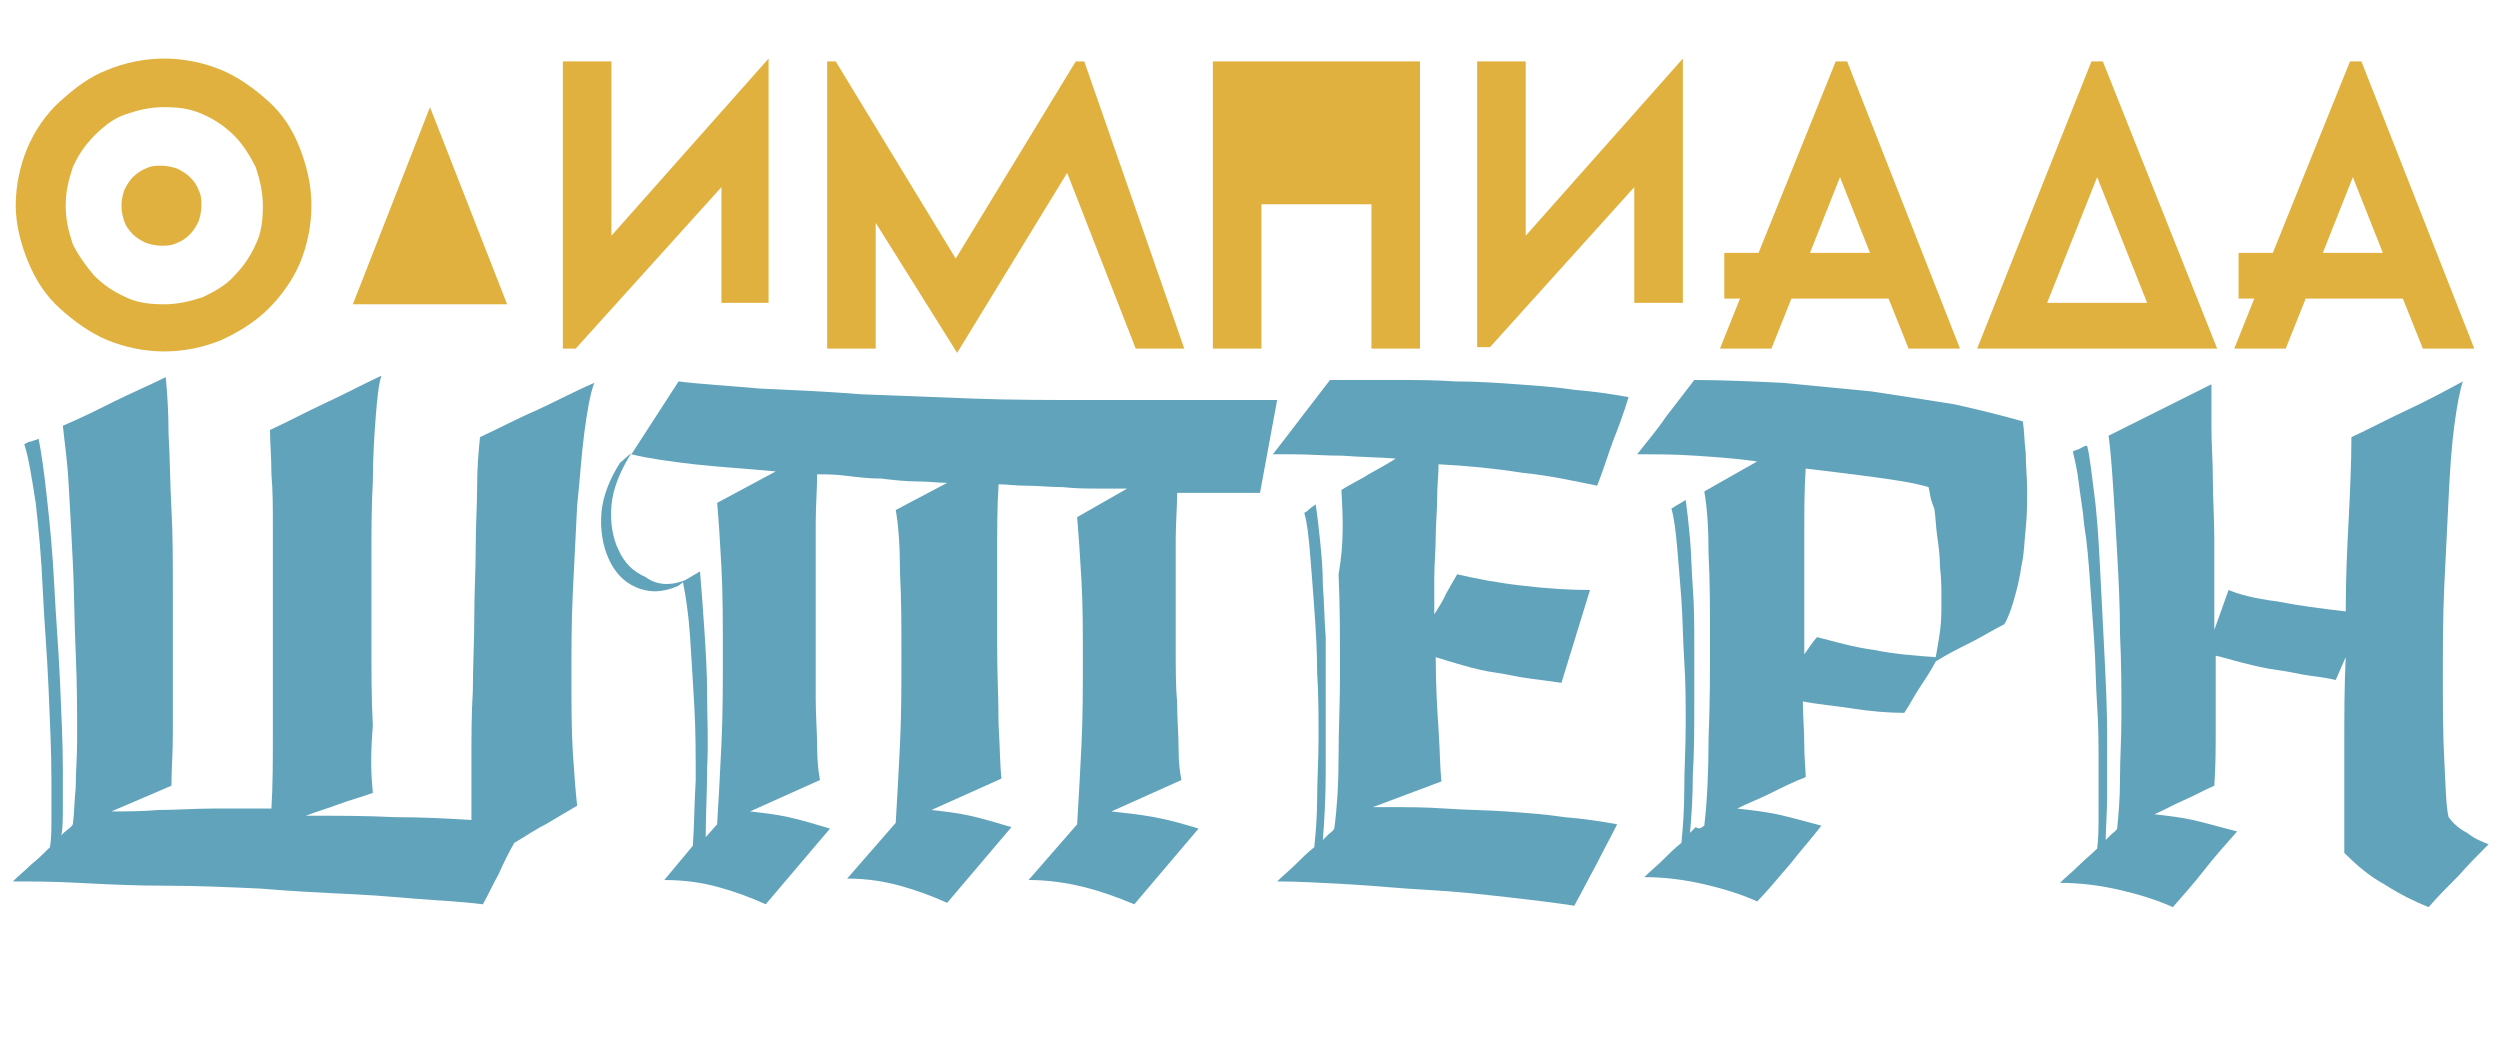 <?xml version="1.0" encoding="utf-8"?>
<!-- Generator: Adobe Illustrator 22.1.0, SVG Export Plug-In . SVG Version: 6.00 Build 0)  -->
<svg version="1.1" id="Слой_1" xmlns="http://www.w3.org/2000/svg" xmlns:xlink="http://www.w3.org/1999/xlink" x="0px" y="0px"
	 viewBox="0 0 175 74.4" enable-background="new 0 0 175 74.4" xml:space="preserve">
<g>
	<g>
		<path fill="#E1B13F" d="M1.1,14.4c0-1.4,0.3-2.8,0.8-4S3.2,8,4.2,7.1s2-1.7,3.3-2.2c1.2-0.5,2.6-0.8,4-0.8c1.4,0,2.8,0.3,4,0.8
			c1.2,0.5,2.3,1.3,3.3,2.2s1.7,2,2.2,3.3s0.8,2.6,0.8,4c0,1.4-0.3,2.8-0.8,4s-1.3,2.3-2.2,3.2s-2,1.6-3.3,2.2
			c-1.2,0.5-2.6,0.8-4,0.8c-1.4,0-2.8-0.3-4-0.8c-1.2-0.5-2.3-1.3-3.3-2.2s-1.7-2-2.2-3.2S1.1,15.8,1.1,14.4z M4.6,14.4
			c0,1,0.2,1.8,0.5,2.7c0.4,0.8,0.9,1.5,1.5,2.2c0.6,0.6,1.3,1.1,2.2,1.5c0.8,0.4,1.7,0.5,2.7,0.5c0.9,0,1.8-0.2,2.7-0.5
			c0.8-0.4,1.6-0.8,2.2-1.5c0.6-0.6,1.1-1.3,1.5-2.2c0.4-0.8,0.5-1.7,0.5-2.7c0-0.9-0.2-1.8-0.5-2.7c-0.4-0.8-0.9-1.6-1.5-2.2
			c-0.6-0.6-1.3-1.1-2.2-1.5s-1.7-0.5-2.7-0.5c-1,0-1.8,0.2-2.7,0.5S7.2,8.9,6.6,9.5c-0.6,0.6-1.1,1.3-1.5,2.2
			C4.8,12.6,4.6,13.4,4.6,14.4z M8.5,14.4c0-0.4,0.1-0.8,0.2-1.1c0.2-0.4,0.4-0.7,0.6-0.9s0.6-0.5,0.9-0.6c0.4-0.2,0.7-0.2,1.1-0.2
			c0.4,0,0.8,0.1,1.1,0.2c0.4,0.2,0.7,0.4,0.9,0.6c0.3,0.3,0.5,0.6,0.6,0.9c0.2,0.4,0.2,0.7,0.2,1.1s-0.1,0.8-0.2,1.1
			c-0.2,0.4-0.4,0.7-0.6,0.9c-0.3,0.3-0.6,0.5-0.9,0.6c-0.4,0.2-0.7,0.2-1.1,0.2c-0.4,0-0.8-0.1-1.1-0.2c-0.4-0.2-0.7-0.4-0.9-0.6
			c-0.3-0.3-0.5-0.6-0.6-0.9C8.6,15.2,8.5,14.8,8.5,14.4z"/>
		<path fill="#E1B13F" d="M24.7,21.3l5.4-13.8l5.4,13.8H24.7z"/>
		<path fill="#E1B13F" d="M53.9,21.2h-3.4v-8.1L40.3,24.4h-0.9V4.3h3.4v12.2l11-12.4V21.2z"/>
		<path fill="#E1B13F" d="M61.3,15.6v8.8h-3.4V4.3h0.6l8.4,13.8l8.4-13.8h0.6l7,20.1h-3.4l-4.8-12.3l-7.7,12.6L61.3,15.6z"/>
		<path fill="#E1B13F" d="M95.9,14.3h-7.6v10.1h-3.4V4.3h14.5v20.1h-3.4V14.3z"/>
		<path fill="#E1B13F" d="M117.8,21.2h-3.4v-8.1l-10.1,11.2h-0.9V4.3h3.4v12.2l11-12.4V21.2z"/>
		<path fill="#E1B13F" d="M137.2,24.4h-3.6l-1.4-3.5h-6.8l-1.4,3.5h-3.6l1.4-3.5h-1.1v-3.2h2.4l5.4-13.4h0.8L137.2,24.4z
			 M126.7,17.7h4.2l-2.1-5.3L126.7,17.7z"/>
		<path fill="#E1B13F" d="M155.2,24.4h-16.8l8-20.1h0.8L155.2,24.4z M143.3,21.2h7l-3.5-8.8L143.3,21.2z"/>
		<path fill="#E1B13F" d="M173.2,24.4h-3.6l-1.4-3.5h-6.8l-1.4,3.5h-3.6l1.4-3.5h-1.1v-3.2h2.4l5.4-13.4h0.8L173.2,24.4z
			 M162.6,17.7h4.2l-2.1-5.3L162.6,17.7z"/>
	</g>
	<g>
		<path fill="#61A3BB" d="M26.1,55.5c-0.8,0.3-1.6,0.5-2.4,0.8c-0.8,0.3-1.5,0.5-2.3,0.8c2.2,0,4.3,0,6.2,0.1c2,0,3.8,0.1,5.4,0.2
			c0-1.3,0-2.7,0-4.2c0-1.6,0-3.2,0.1-4.9c0-1.7,0.1-3.4,0.1-5.1c0-1.7,0.1-3.4,0.1-4.9s0.1-3,0.1-4.3s0.1-2.4,0.2-3.4
			c1.3-0.6,2.6-1.3,4-1.9c1.3-0.6,2.6-1.3,4-1.9c-0.3,0.8-0.5,2-0.7,3.5s-0.3,3.2-0.5,5.1c-0.1,1.9-0.2,3.9-0.3,6
			c-0.1,2.1-0.1,4.1-0.1,6c0,1.9,0,3.7,0.1,5.3c0.1,1.6,0.2,2.8,0.3,3.7c-0.7,0.4-1.5,0.9-2.2,1.3c-0.8,0.4-1.5,0.9-2.2,1.3
			c-0.4,0.7-0.8,1.5-1.1,2.2c-0.4,0.7-0.7,1.4-1.1,2.1c-0.8-0.1-1.9-0.2-3.5-0.3c-1.6-0.1-3.4-0.3-5.5-0.4c-2.1-0.1-4.2-0.2-6.6-0.4
			C16,62.1,13.8,62,11.6,62s-4.2-0.1-6.1-0.2c-1.9-0.1-3.4-0.1-4.6-0.1c0.4-0.4,0.9-0.8,1.3-1.2c0.5-0.4,0.9-0.8,1.3-1.2
			c0.1-0.6,0.1-1.3,0.1-2.1c0-0.8,0-1.6,0-2.6c0-1.9-0.1-4.1-0.2-6.4c-0.1-2.4-0.3-4.6-0.4-6.8C2.9,39,2.7,37,2.5,35.2
			C2.2,33.3,2,32,1.7,31.1C1.9,31,2,30.9,2.2,30.9c0.2-0.1,0.4-0.1,0.5-0.2c0.2,1,0.4,2.4,0.6,4.3c0.2,1.8,0.4,3.9,0.5,6
			s0.3,4.4,0.4,6.7C4.3,50,4.4,52,4.4,53.9c0,0.9,0,1.8,0,2.5c0,0.8,0,1.5-0.1,2.1c0.1-0.2,0.3-0.3,0.4-0.4c0.1-0.1,0.3-0.2,0.4-0.4
			c0.1-0.7,0.1-1.6,0.2-2.6c0-1,0.1-2.1,0.1-3.3c0-1.9,0-3.9-0.1-6.1c-0.1-2.2-0.1-4.3-0.2-6.3c-0.1-2-0.2-3.9-0.3-5.6
			c-0.1-1.7-0.3-3-0.4-4c1.2-0.5,2.4-1.1,3.6-1.7c1.2-0.6,2.4-1.1,3.6-1.7c0.1,1,0.2,2.4,0.2,4c0.1,1.6,0.1,3.4,0.2,5.2
			s0.1,3.7,0.1,5.7c0,1.9,0,3.7,0,5.4c0,1.7,0,3.2,0,4.6c0,1.4-0.1,2.7-0.1,3.7c-0.7,0.3-1.4,0.6-2.1,0.9c-0.7,0.3-1.4,0.6-2.1,0.9
			c1,0,2.1,0,3.3-0.1c1.2,0,2.5-0.1,3.8-0.1h4.1c0.1-1.6,0.1-3.4,0.1-5.4c0-1.9,0-3.9,0-5.9c0-1.4,0-2.8,0-4.3c0-1.4,0-2.8,0-4.1
			c0-1.3,0-2.6-0.1-3.7c0-1.2-0.1-2.2-0.1-3.1c1.3-0.6,2.6-1.3,3.9-1.9c1.3-0.6,2.6-1.3,3.9-1.9c-0.2,0.6-0.3,1.6-0.4,2.9
			c-0.1,1.3-0.2,2.8-0.2,4.5c-0.1,1.7-0.1,3.5-0.1,5.5c0,1.9,0,3.8,0,5.7c0,2.1,0,4.1,0.1,5.9C25.9,53.1,26,54.5,26.1,55.5z"/>
		<path fill="#61A3BB" d="M44.2,31.7c-0.8,1.3-1.3,2.5-1.4,3.7s0.1,2.3,0.5,3.1c0.4,0.9,1,1.5,1.9,1.9C46,41,47,41,48,40.6l-0.5,0.4
			c-1.1,0.5-2.1,0.5-3,0.1c-0.9-0.4-1.5-1.1-1.9-2c-0.4-0.9-0.6-2-0.5-3.2c0.1-1.2,0.6-2.4,1.3-3.5L44.2,31.7z M54.3,33
			c-2.1-0.2-3.9-0.3-5.7-0.5c-1.7-0.2-3.2-0.4-4.4-0.7l3.3-5.1c1.6,0.2,3.5,0.3,5.7,0.5c2.2,0.1,4.6,0.2,7.1,0.4
			c2.5,0.1,5.1,0.2,7.8,0.3c2.7,0.1,5.3,0.1,7.9,0.1c2.6,0,5,0,7.3,0s4.4,0,6.1,0l-1.2,6.5c-0.8,0-1.7,0-2.7,0c-1,0-2,0-3.1,0
			c0,1-0.1,2.1-0.1,3.3c0,1.2,0,2.5,0,3.8c0,1.3,0,2.6,0,3.9c0,1.3,0,2.6,0.1,3.7c0,1.2,0.1,2.2,0.1,3.2s0.1,1.7,0.2,2.2l-4.9,2.2
			c0.9,0.1,1.9,0.2,3,0.4c1.1,0.2,2.1,0.5,3.1,0.8l-4.5,5.3c-1.2-0.5-2.3-0.9-3.5-1.2c-1.2-0.3-2.5-0.5-3.9-0.5l3.4-3.9
			c0.1-1.6,0.2-3.5,0.3-5.5c0.1-2,0.1-4,0.1-6c0-2,0-3.9-0.1-5.6c-0.1-1.8-0.2-3.2-0.3-4.4l3.5-2c-0.5,0-1.2,0-2,0
			c-0.8,0-1.6,0-2.5-0.1c-0.9,0-1.7-0.1-2.5-0.1s-1.5-0.1-2-0.1c-0.1,1.5-0.1,3.3-0.1,5.3c0,2,0,4,0,6c0,2,0.1,3.8,0.1,5.5
			c0.1,1.7,0.1,2.9,0.2,3.8l-4.9,2.2c0.9,0.1,1.8,0.2,2.7,0.4c0.9,0.2,1.9,0.5,2.9,0.8l-4.5,5.3c-1.1-0.5-2.2-0.9-3.3-1.2
			c-1.1-0.3-2.3-0.5-3.7-0.5l3.4-3.9c0.1-1.6,0.2-3.5,0.3-5.5c0.1-2.1,0.1-4.1,0.1-6.2c0-2,0-4-0.1-5.8c0-1.8-0.1-3.3-0.3-4.4
			l3.6-1.9c-0.6,0-1.3-0.1-2.1-0.1s-1.7-0.1-2.5-0.2c-0.9,0-1.7-0.1-2.5-0.2c-0.8-0.1-1.5-0.1-2-0.1c0,1-0.1,2.2-0.1,3.5
			c0,1.3,0,2.6,0,4c0,1.4,0,2.8,0,4.2c0,1.4,0,2.7,0,4c0,1.2,0.1,2.4,0.1,3.4s0.1,1.8,0.2,2.3l-4.9,2.2c0.9,0.1,1.8,0.2,2.7,0.4
			s1.9,0.5,2.9,0.8l-4.5,5.3c-1.1-0.5-2.2-0.9-3.3-1.2c-1.1-0.3-2.3-0.5-3.8-0.5l2-2.4c0.1-1.4,0.1-2.9,0.2-4.6c0-1.7,0-3.5-0.1-5.2
			c-0.1-1.7-0.2-3.4-0.3-4.9c-0.1-1.5-0.3-2.8-0.5-3.8L49,40c0.1,1.2,0.2,2.5,0.3,4c0.1,1.5,0.2,3.1,0.2,4.7s0.1,3.3,0,5
			c0,1.7-0.1,3.3-0.1,4.9l0.8-0.9c0.1-1.6,0.2-3.5,0.3-5.6c0.1-2.1,0.1-4.2,0.1-6.4c0-2.1,0-4.1-0.1-6c-0.1-1.9-0.2-3.4-0.3-4.5
			L54.3,33z"/>
		<path fill="#61A3BB" d="M93.9,34.3c0.6-0.4,1.3-0.7,1.9-1.1c0.7-0.4,1.3-0.7,1.9-1.1c-1.2-0.1-2.5-0.1-3.7-0.2
			c-1.2,0-2.4-0.1-3.5-0.1h-1.4c0.7-0.9,1.4-1.8,2-2.6c0.7-0.9,1.3-1.7,2-2.6c0.7,0,1.4,0,2.2,0c0.8,0,1.6,0,2.4,0
			c1.4,0,2.8,0,4.2,0.1c1.5,0,2.9,0.1,4.3,0.2c1.4,0.1,2.8,0.2,4.1,0.4c1.3,0.1,2.6,0.3,3.7,0.5c-0.3,1-0.7,2.1-1.1,3.1
			c-0.4,1.1-0.7,2.1-1.1,3.1c-1.5-0.3-3.2-0.7-5.2-0.9c-1.9-0.3-3.9-0.5-5.9-0.6c0,0.7-0.1,1.5-0.1,2.4c0,0.9-0.1,1.8-0.1,2.7
			c0,0.9-0.1,1.9-0.1,2.8c0,0.9,0,1.8,0,2.6c0.3-0.5,0.6-0.9,0.8-1.4c0.3-0.5,0.5-0.9,0.8-1.4c1.3,0.3,2.8,0.6,4.6,0.8
			c1.7,0.2,3.3,0.3,4.7,0.3l-2,6.5c-0.7-0.1-1.4-0.2-2.2-0.3c-0.8-0.1-1.6-0.3-2.3-0.4c-0.8-0.1-1.6-0.3-2.3-0.5s-1.4-0.4-2-0.6
			c0,1.9,0.1,3.6,0.2,5.1c0.1,1.5,0.1,2.7,0.2,3.6c-0.8,0.3-1.6,0.6-2.4,0.9c-0.8,0.3-1.6,0.6-2.4,0.9h1.2c1.2,0,2.5,0,3.9,0.1
			c1.4,0.1,2.8,0.1,4.2,0.2s2.8,0.2,4.1,0.4c1.3,0.1,2.6,0.3,3.7,0.5c-0.5,1-1,1.9-1.5,2.9c-0.5,0.9-1,1.9-1.5,2.8
			c-1.3-0.2-2.9-0.4-4.7-0.6c-1.8-0.2-3.6-0.4-5.5-0.5s-3.8-0.3-5.6-0.4c-1.9-0.1-3.5-0.2-5-0.2c0.4-0.4,0.9-0.8,1.3-1.2
			c0.4-0.4,0.8-0.8,1.3-1.2c0.1-1,0.2-2.1,0.2-3.4c0-1.3,0.1-2.7,0.1-4.2s0-3.1-0.1-4.6c0-1.6-0.1-3.1-0.2-4.5
			c-0.1-1.4-0.2-2.7-0.3-3.9c-0.1-1.2-0.2-2.1-0.4-2.8c0.2-0.1,0.3-0.2,0.4-0.3s0.3-0.2,0.4-0.3c0.1,0.7,0.2,1.5,0.3,2.5
			c0.1,1,0.2,2,0.2,3.2c0.1,1.2,0.1,2.4,0.2,3.6c0,1.3,0,2.5,0,3.8c0,2,0,3.9,0,5.7c0,1.8-0.1,3.4-0.2,4.7c0.2-0.2,0.3-0.3,0.4-0.4
			c0.1-0.1,0.3-0.2,0.4-0.4c0.2-1.5,0.3-3.1,0.3-5c0-1.9,0.1-3.8,0.1-5.8c0-2.6,0-4.9-0.1-7C94.1,38,94,36.1,93.9,34.3z"/>
		<path fill="#61A3BB" d="M119.3,57.8c0.2-1.7,0.3-3.8,0.3-6.1c0.1-2.3,0.1-4.6,0.1-6.9c0-2.1,0-4.1-0.1-6c0-1.8-0.1-3.3-0.3-4.4
			l3.7-2.1c-1.4-0.2-2.8-0.3-4.3-0.4c-1.4-0.1-2.8-0.1-4.1-0.1c0.7-0.9,1.4-1.7,2-2.6c0.7-0.9,1.3-1.7,2-2.6c2,0,4.1,0.1,6.2,0.2
			c2.1,0.2,4.2,0.4,6.2,0.6c2,0.3,3.9,0.6,5.8,0.9c1.8,0.4,3.4,0.8,4.8,1.2c0.1,0.6,0.1,1.4,0.2,2.2c0,0.8,0.1,1.7,0.1,2.6
			c0,0.9,0,1.8-0.1,2.7s-0.1,1.8-0.3,2.6c-0.1,0.8-0.3,1.6-0.5,2.3s-0.4,1.3-0.7,1.8c-0.8,0.4-1.6,0.9-2.4,1.3s-1.6,0.8-2.4,1.3
			c-0.3,0.6-0.7,1.2-1.1,1.8c-0.4,0.6-0.7,1.2-1.1,1.8c-1.1,0-2.3-0.1-3.6-0.3c-1.3-0.2-2.5-0.3-3.5-0.5c0,1,0.1,2,0.1,3
			c0,1,0.1,1.8,0.1,2.3c-0.8,0.3-1.6,0.7-2.4,1.1s-1.6,0.7-2.4,1.1c0.9,0.1,1.8,0.2,2.8,0.4c0.9,0.2,2,0.5,3.1,0.8
			c-0.7,0.9-1.5,1.8-2.2,2.7c-0.8,0.9-1.5,1.8-2.3,2.6c-1.1-0.5-2.4-0.9-3.7-1.2c-1.3-0.3-2.7-0.5-4.2-0.5c0.4-0.4,0.9-0.8,1.3-1.2
			c0.4-0.4,0.8-0.8,1.3-1.2c0.1-1,0.2-2.3,0.2-3.7c0-1.5,0.1-3,0.1-4.6c0-1.5,0-2.9-0.1-4.4s-0.1-2.9-0.2-4.3
			c-0.1-1.3-0.2-2.6-0.3-3.7c-0.1-1.1-0.2-2-0.4-2.7c0.2-0.1,0.3-0.2,0.5-0.3c0.2-0.1,0.3-0.2,0.5-0.3c0.1,0.7,0.2,1.6,0.3,2.7
			c0.1,1.1,0.1,2.2,0.2,3.5s0.1,2.6,0.1,3.9c0,1.4,0,2.7,0,4.1c0,1.8,0,3.4-0.1,5c0,1.6-0.1,3-0.2,4.1c0.2-0.2,0.3-0.3,0.4-0.4
			C119,58.1,119.1,57.9,119.3,57.8z M135,34.1c-1-0.3-2.3-0.5-3.8-0.7c-1.5-0.2-3.1-0.4-4.8-0.6c-0.1,1.4-0.1,3-0.1,4.7
			c0,1.7,0,3.5,0,5.2c0,0.5,0,1.1,0,1.6c0,0.5,0,1,0,1.5c0.3-0.4,0.6-0.9,0.9-1.2c1.2,0.3,2.5,0.7,4,0.9c1.5,0.3,2.9,0.4,4.3,0.5
			c0.1-0.5,0.2-1.1,0.3-1.8s0.1-1.4,0.1-2.2c0-0.8,0-1.5-0.1-2.3c0-0.8-0.1-1.5-0.2-2.2c-0.1-0.7-0.1-1.3-0.2-1.9
			C135.1,34.9,135.1,34.5,135,34.1z"/>
		<path fill="#61A3BB" d="M164.6,30.6c1.3-0.6,2.6-1.3,3.9-1.9c1.3-0.6,2.6-1.3,3.9-2c-0.2,0.6-0.4,1.6-0.6,3.1
			c-0.2,1.5-0.3,3.1-0.4,5.1c-0.1,1.9-0.2,4-0.3,6.1c-0.1,2.2-0.1,4.3-0.1,6.3c0,2.1,0,4.1,0.1,5.9s0.1,3.1,0.3,4
			c0.3,0.4,0.7,0.8,1.3,1.1c0.5,0.4,1,0.6,1.5,0.8c-0.7,0.7-1.4,1.4-2.1,2.2c-0.7,0.7-1.4,1.4-2.1,2.2c-1-0.4-2-0.9-3.1-1.6
			c-1.1-0.6-2-1.4-2.8-2.2v-2.1c0-1.6,0-3.5,0-5.5c0-2,0-4,0.1-6.1l-0.7,1.6c-0.4-0.1-1-0.2-1.8-0.3c-0.7-0.1-1.5-0.3-2.3-0.4
			c-0.8-0.1-1.6-0.3-2.4-0.5c-0.8-0.2-1.4-0.4-1.9-0.5c0,1.7,0,3.3,0,4.9c0,1.5,0,2.9-0.1,4.2c-0.7,0.3-1.4,0.7-2.1,1
			c-0.7,0.3-1.4,0.7-2.1,1c0.9,0.1,1.8,0.2,2.7,0.4c0.9,0.2,1.9,0.5,3.1,0.8c-0.8,0.9-1.6,1.8-2.3,2.7c-0.7,0.9-1.5,1.8-2.2,2.6
			c-1.1-0.5-2.4-0.9-3.7-1.2c-1.3-0.3-2.7-0.5-4.2-0.5c0.4-0.4,0.9-0.8,1.3-1.2c0.4-0.4,0.9-0.8,1.3-1.2c0.1-0.7,0.1-1.6,0.1-2.6
			c0-1,0-2.1,0-3.3c0-1.3,0-2.7-0.1-4.1s-0.1-2.9-0.2-4.4c-0.1-1.5-0.2-2.9-0.3-4.3c-0.1-1.4-0.2-2.7-0.4-3.9
			c-0.1-1.2-0.3-2.2-0.4-3.1c-0.1-0.9-0.3-1.6-0.4-2.1c0.2-0.1,0.3-0.1,0.5-0.2c0.2-0.1,0.3-0.2,0.5-0.2c0.2,0.8,0.3,1.9,0.5,3.4
			c0.2,1.5,0.3,3.2,0.4,5.1c0.1,1.9,0.2,3.8,0.3,5.9c0.1,2,0.2,4,0.2,5.8c0,1.5,0,2.9,0,4.2c0,1.3-0.1,2.4-0.1,3.2
			c0.2-0.2,0.3-0.3,0.4-0.4c0.1-0.1,0.3-0.2,0.4-0.4c0.1-1,0.2-2.1,0.2-3.5c0-1.4,0.1-2.8,0.1-4.4c0-1.8,0-3.7-0.1-5.7
			c0-2-0.1-3.9-0.2-5.7c-0.1-1.8-0.2-3.4-0.3-4.9s-0.2-2.6-0.3-3.3c1.2-0.6,2.4-1.2,3.6-1.8c1.2-0.6,2.4-1.2,3.6-1.8
			c0,0.8,0,1.8,0,3c0,1.2,0.1,2.4,0.1,3.7c0,1.3,0.1,2.7,0.1,4.2c0,1.5,0,2.9,0,4.3v2l1-2.8c0.7,0.3,1.8,0.6,3.4,0.8
			c1.5,0.3,3.1,0.5,4.8,0.7c0-2.3,0.1-4.4,0.2-6.3S164.6,32.3,164.6,30.6z"/>
	</g>
</g>
</svg>
